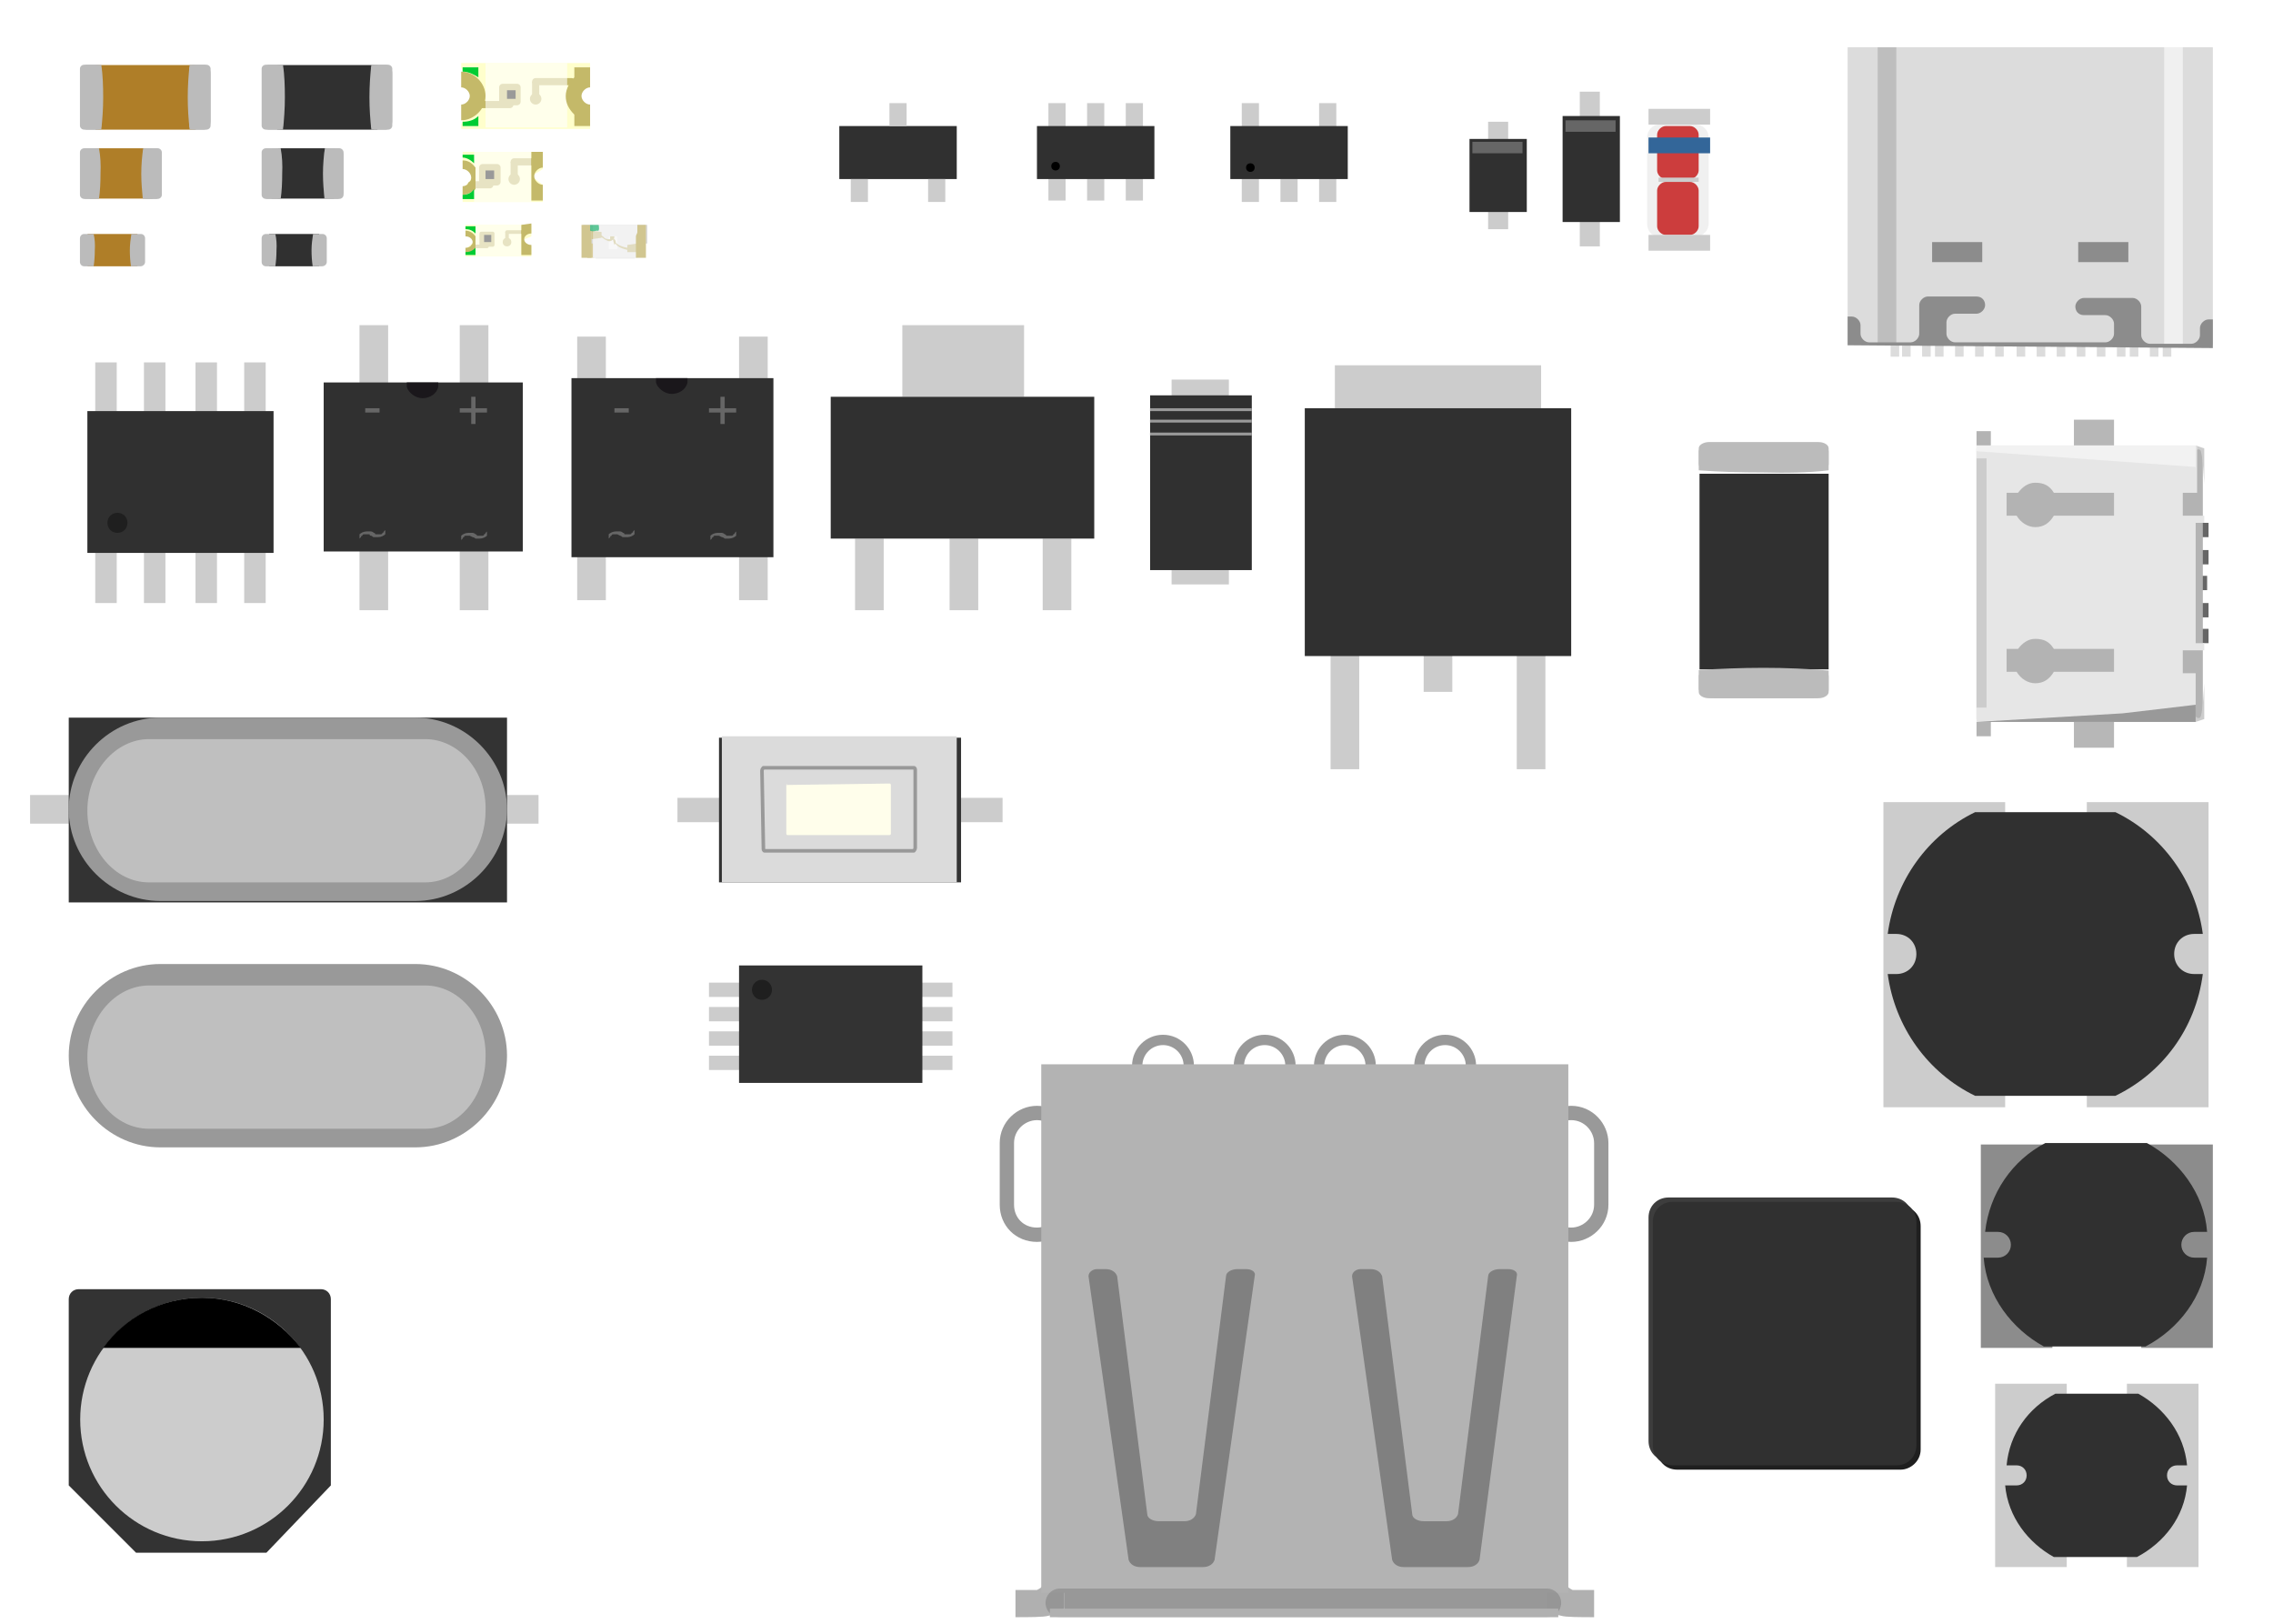 <?xml version="1.0" encoding="utf-8"?>
<!-- Generator: Adobe Illustrator 24.1.2, SVG Export Plug-In . SVG Version: 6.00 Build 0)  -->
<svg version="1.1" id="Layer_1" xmlns:svg="http://www.w3.org/2000/svg"
	 xmlns="http://www.w3.org/2000/svg" xmlns:xlink="http://www.w3.org/1999/xlink" x="0px" y="0px" width="158.7px" height="113.4px"
	 viewBox="0 0 158.7 113.4" enable-background="new 0 0 158.7 113.4" xml:space="preserve">
<g id="DO-214">
	<line fill="none" stroke="#CCCCCC" stroke-width="4" stroke-miterlimit="10" x1="83.8" y1="26.5" x2="83.8" y2="40.8"/>
	<rect x="80.3" y="27.6" fill="#303030" width="7.1" height="12.2"/>
	
		<line id="_x34_" fill="none" stroke="#999999" stroke-width="0.2" stroke-miterlimit="10" x1="80.3" y1="30.3" x2="87.4" y2="30.3"/>
	
		<line id="_x33_" fill="none" stroke="#999999" stroke-width="0.2" stroke-miterlimit="10" x1="80.3" y1="29.4" x2="87.4" y2="29.4"/>
	
		<line id="_x32_" fill="none" stroke="#999999" stroke-width="0.2" stroke-miterlimit="10" x1="80.3" y1="28.6" x2="87.4" y2="28.6"/>
</g>
<g id="SOT-23-3">
	<rect x="58.6" y="8.8" fill="#303030" width="8.2" height="3.7"/>
	<line fill="none" stroke="#CCCCCC" stroke-width="1.2" stroke-miterlimit="10" x1="60" y1="12.5" x2="60" y2="14.1"/>
	<line fill="none" stroke="#CCCCCC" stroke-width="1.2" stroke-miterlimit="10" x1="65.4" y1="12.5" x2="65.4" y2="14.1"/>
	<line fill="none" stroke="#CCCCCC" stroke-width="1.2" stroke-miterlimit="10" x1="62.7" y1="7.2" x2="62.7" y2="8.8"/>
</g>
<g id="SOT-23-6">
	<line fill="none" stroke="#CCCCCC" stroke-width="1.2" stroke-miterlimit="10" x1="73.8" y1="7.2" x2="73.8" y2="14"/>
	<line fill="none" stroke="#CCCCCC" stroke-width="1.2" stroke-miterlimit="10" x1="76.5" y1="7.2" x2="76.5" y2="14"/>
	<line fill="none" stroke="#CCCCCC" stroke-width="1.2" stroke-miterlimit="10" x1="79.2" y1="7.2" x2="79.2" y2="14"/>
	<rect x="72.4" y="8.8" fill="#303030" width="8.2" height="3.7"/>
	<circle cx="73.7" cy="11.6" r="0.3"/>
</g>
<g id="SOT-23-5">
	<line fill="none" stroke="#CCCCCC" stroke-width="1.2" stroke-miterlimit="10" x1="90" y1="12.5" x2="90" y2="14.1"/>
	<line fill="none" stroke="#CCCCCC" stroke-width="1.2" stroke-miterlimit="10" x1="92.7" y1="7.2" x2="92.7" y2="14.1"/>
	<line fill="none" stroke="#CCCCCC" stroke-width="1.2" stroke-miterlimit="10" x1="87.3" y1="7.2" x2="87.3" y2="14.1"/>
	<rect x="85.9" y="8.8" fill="#303030" width="8.2" height="3.7"/>
	<circle cx="87.3" cy="11.7" r="0.3"/>
</g>
<g id="SOT-223">
	<rect x="59.7" y="37.6" fill="#CCCCCC" width="2" height="5"/>
	<rect x="66.3" y="37.6" fill="#CCCCCC" width="2" height="5"/>
	<rect x="72.8" y="37.6" fill="#CCCCCC" width="2" height="5"/>
	<rect x="63" y="22.7" fill="#CCCCCC" width="8.5" height="5"/>
	<rect x="58" y="27.7" fill="#303030" width="18.4" height="9.9"/>
</g>
<g id="LED_0603_1_">
	<path fill="#D8CC9A" d="M41,18h0.5c0,0,0-0.3,0-0.4v-1.5h-0.6L41,18L41,18"/>
	
		<line fill="none" stroke="#E6E6E6" stroke-width="0.1" stroke-linecap="round" stroke-miterlimit="10" x1="44.3" y1="18" x2="41.6" y2="18"/>
	<rect x="40.7" y="15.7" fill="#DCDCDC" width="4.5" height="1.3"/>
	<rect x="41.4" y="15.7" fill="#F2F2F2" width="3.1" height="2.3"/>
	<rect x="42.5" y="16.5" fill="#FFFFFF" width="0.6" height="0.9"/>
	<polygon fill="#D1C690" points="42,16.2 41.3,16.1 41.3,16.7 42,16.6 	"/>
	<path fill="#D1C690" d="M41.8,16.4L41.8,16.4c0.2,0,0.3,0.1,0.4,0.2c0.1,0.1,0.3,0.1,0.4,0.1h0.1v0.1c-0.2,0.1-0.3,0-0.5-0.1
		C42.1,16.6,42,16.6,41.8,16.4C41.8,16.5,41.8,16.5,41.8,16.4L41.8,16.4z"/>
	<polygon fill="#D1C690" points="43.8,17.6 44.5,17.6 44.5,17 43.8,17.1 	"/>
	<path fill="#D1C690" d="M42.9,16.8C43,16.8,43,16.8,42.9,16.8c0.1,0.3,0.7,0.5,1,0.5c0,0,0.1,0,0.1,0.1c0,0,0,0.1-0.1,0.1l0,0
		C43.9,17.4,43,17.4,42.9,16.8L42.9,16.8L42.9,16.8z"/>
	<path fill="#D1C690" d="M42.6,16.8c0,0,0.3,0,0.3-0.3c-0.1,0-0.3,0-0.3,0V16.8z"/>
	<path fill="#D1C690" d="M42.9,17.1c0,0-0.1-0.3-0.1-0.4c0.1,0,0.1-0.1,0.1,0C43.1,16.9,42.9,17.1,42.9,17.1z"/>
	<path opacity="0.5" fill="#F2F2F2" enable-background="new    " d="M44.5,18v-2.3h-3.1V18H44.5z"/>
	<path fill="#D1C690" d="M45.1,15.7h-0.6v0.5c0,0.1-0.1,0.2-0.1,0.3V18h0.7L45.1,15.7L45.1,15.7"/>
	<path fill="#D1C690" d="M40.6,15.7L40.6,15.7V18h0.7v-1.9c-0.1-0.1-0.1-0.1-0.1-0.3v-0.1H40.6"/>
	<rect x="40.7" y="17.9" display="none" opacity="0.5" fill="#FFFFFF" enable-background="new    " width="0.7" height="0.1"/>
	<path fill="#22B573" fill-opacity="0.7" d="M41.8,15.7c0,0,0.1,0.5-0.1,0.4c-0.1,0-0.3,0.1-0.5,0v-0.4L41.8,15.7L41.8,15.7z"/>
</g>
<g id="LED_0603">
	<polygon fill="#FFFFCC" points="37.1,17.9 32.5,17.9 32.5,17.4 33.2,16.8 32.5,16.3 32.5,15.7 32.5,15.7 32.5,15.7 37.1,15.7 
		37.1,15.7 37.1,15.7 37.1,16.5 36.4,16.8 37.1,17.2 	"/>
	<circle fill="#C4B969" cx="35.4" cy="16.9" r="0.3"/>
	
		<polyline fill="none" stroke="#C4B969" stroke-width="0.25" stroke-linecap="round" stroke-linejoin="round" stroke-miterlimit="10" points="
		34,16.7 34,17.2 33,17.2 	"/>
	
		<line fill="none" stroke="#C4B969" stroke-width="0.25" stroke-linejoin="round" stroke-miterlimit="10" x1="35.4" y1="16.9" x2="35.4" y2="16.2"/>
	
		<line fill="none" stroke="#C4B969" stroke-width="0.25" stroke-linecap="round" stroke-linejoin="round" stroke-miterlimit="10" x1="35.4" y1="16.2" x2="36.5" y2="16.2"/>
	
		<rect x="33.6" y="16.3" fill="#C4B969" stroke="#C4B969" stroke-width="0.25" stroke-linecap="round" stroke-linejoin="round" stroke-miterlimit="10" width="0.8" height="0.8"/>
	<rect x="33.8" y="16.4" width="0.5" height="0.5"/>
	<rect x="33.2" y="15.7" opacity="0.6" fill="#FFFFFF" enable-background="new    " width="3.2" height="2.2"/>
	<path fill="#C4B969" d="M36.4,15.7v2.1h0.7v-0.7c-0.3,0-0.5-0.2-0.5-0.4c0-0.2,0.2-0.4,0.5-0.4v-0.7L36.4,15.7L36.4,15.7z"/>
	<path fill="#C4B969" d="M32.5,16.1v0.4c0.3,0,0.5,0.2,0.5,0.4c0,0.2-0.2,0.4-0.5,0.4v0.4c0.3,0,0.5-0.1,0.7-0.3v-0.9
		C33,16.2,32.7,16.1,32.5,16.1z"/>
	<path fill="#00CC33" d="M32.5,17.8h0.7v-0.5c-0.2,0.2-0.4,0.3-0.7,0.3V17.8z"/>
	<path fill="#00CC33" d="M33.2,15.8h-0.7V16c0.3,0,0.5,0.1,0.7,0.3V15.8L33.2,15.8z"/>
</g>
<g id="LED_0805">
	<polygon fill="#FFFFCC" points="37.9,14.1 32.3,14.1 32.3,13.2 33.1,12.3 32.3,11.5 32.3,10.6 32.3,10.6 32.3,10.6 37.9,10.6 
		37.9,10.6 37.9,10.6 37.9,11.8 37.1,12.3 37.9,12.9 	"/>
	<circle fill="#C4B969" cx="35.9" cy="12.5" r="0.4"/>
	
		<polyline fill="none" stroke="#C4B969" stroke-width="0.5" stroke-linecap="round" stroke-linejoin="round" stroke-miterlimit="10" points="
		34.2,12.2 34.2,12.9 32.9,12.9 	"/>
	
		<line fill="none" stroke="#C4B969" stroke-width="0.5" stroke-linejoin="round" stroke-miterlimit="10" x1="35.9" y1="12.5" x2="35.9" y2="11.3"/>
	
		<line fill="none" stroke="#C4B969" stroke-width="0.5" stroke-linecap="round" stroke-linejoin="round" stroke-miterlimit="10" x1="35.9" y1="11.3" x2="37.2" y2="11.3"/>
	
		<rect x="33.7" y="11.7" fill="#C4B969" stroke="#C4B969" stroke-width="0.5" stroke-linecap="round" stroke-linejoin="round" stroke-miterlimit="10" width="1" height="1"/>
	<rect x="33.9" y="11.9" width="0.6" height="0.6"/>
	<rect x="33.1" y="10.6" opacity="0.6" fill="#FFFFFF" enable-background="new    " width="4" height="3.5"/>
	<path fill="#C4B969" d="M37.1,10.6V14h0.8v-1.1c-0.3,0-0.6-0.3-0.6-0.6s0.3-0.6,0.6-0.6v-1.1C37.9,10.6,37.1,10.6,37.1,10.6z"/>
	<path fill="#C4B969" d="M32.3,11.2v0.6c0.3,0,0.6,0.3,0.6,0.6S32.6,13,32.3,13v0.6c0.3,0,0.7-0.2,0.9-0.4v-1.5
		C32.9,11.3,32.6,11.2,32.3,11.2z"/>
	<path fill="#00CC33" d="M32.3,13.9h0.8v-0.7c-0.2,0.3-0.5,0.4-0.8,0.4V13.9z"/>
	<path fill="#00CC33" d="M33.1,10.8h-0.8V11c0.3,0,0.6,0.2,0.8,0.4V10.8L33.1,10.8z"/>
</g>
<g id="LED_1206">
	<polygon fill="#FFFFCC" points="41.2,9 32.2,9 32.2,8.7 33,6.7 32.2,4.7 32.2,4.5 32.2,4.5 32.2,4.4 41.2,4.4 41.2,4.4 41.2,4.4 
		41.2,4.7 40.4,6.7 41.2,8.7 	"/>
	<circle fill="#C4B969" cx="37.4" cy="6.9" r="0.4"/>
	<polyline fill="none" stroke="#C4B969" stroke-width="0.5" stroke-linejoin="round" stroke-miterlimit="10" points="35.6,6.6 
		35.6,7.3 33.5,7.3 	"/>
	
		<line fill="none" stroke="#C4B969" stroke-width="0.5" stroke-linejoin="round" stroke-miterlimit="10" x1="37.4" y1="6.9" x2="37.4" y2="5.7"/>
	
		<line fill="none" stroke="#C4B969" stroke-width="0.5" stroke-linecap="round" stroke-linejoin="round" stroke-miterlimit="10" x1="37.4" y1="5.7" x2="39.9" y2="5.7"/>
	
		<rect x="35.1" y="6.1" fill="#C4B969" stroke="#C4B969" stroke-width="0.5" stroke-linecap="round" stroke-linejoin="round" stroke-miterlimit="10" width="1" height="1"/>
	<rect x="35.4" y="6.3" width="0.6" height="0.6"/>
	<rect x="33.9" y="4.4" opacity="0.6" fill="#FFFFFF" enable-background="new    " width="5.7" height="4.5"/>
	<path fill="#C4B969" d="M32.2,5v1.1c0.3,0,0.6,0.3,0.6,0.6c0,0.3-0.3,0.6-0.6,0.6v1.1c0.9,0,1.7-0.8,1.7-1.7S33.1,5,32.2,5z"/>
	<path fill="#C4B969" d="M40.1,4.7v0.7c-0.3,0.3-0.6,0.8-0.6,1.3s0.2,0.9,0.6,1.3v0.8h1.1V8.4V7.3c-0.3,0-0.6-0.3-0.6-0.6
		c0-0.3,0.3-0.6,0.6-0.6V5V4.7H40.1z"/>
	<path fill="#00CC33" d="M32.3,8.8h1.1V8.1c-0.3,0.3-0.7,0.4-1.1,0.4V8.8z"/>
	<path fill="#00CC33" d="M33.4,4.7h-1.1V5c0.4,0,0.8,0.2,1.1,0.4V4.7L33.4,4.7z"/>
</g>
<g id="Crystal">
	<line fill="none" stroke="#CCCCCC" stroke-width="2" stroke-miterlimit="10" x1="2.1" y1="56.5" x2="37.6" y2="56.5"/>
	<rect x="4.8" y="50.1" fill="#333333" width="30.6" height="12.9"/>
	<path fill="#999999" d="M11.2,62.9c-3.5,0-6.4-2.9-6.4-6.4l0,0c0-3.5,2.9-6.4,6.4-6.4H29c3.5,0,6.4,2.9,6.4,6.4l0,0
		c0,3.5-2.9,6.4-6.4,6.4H11.2z"/>
	<path id="path31" fill="#BFBFBF" d="M29.7,51.6H10.4c-2.3,0-4.3,2.2-4.3,5c0,2.7,1.9,5,4.3,5h19.3c2.3,0,4.2-2.2,4.2-5
		C34,53.8,32,51.6,29.7,51.6L29.7,51.6z"/>
</g>
<g id="Crystal_tht">
	<path fill="#999999" d="M11.2,80.1c-3.5,0-6.4-2.9-6.4-6.4l0,0c0-3.5,2.9-6.4,6.4-6.4H29c3.5,0,6.4,2.9,6.4,6.4l0,0
		c0,3.5-2.9,6.4-6.4,6.4H11.2z"/>
	<path id="path31_1_" fill="#BFBFBF" d="M29.7,68.8H10.4c-2.3,0-4.3,2.2-4.3,5c0,2.7,1.9,5,4.3,5h19.3c2.3,0,4.2-2.2,4.2-5
		C34,71,32,68.8,29.7,68.8L29.7,68.8z"/>
</g>
<g id="L_CD42_CD43">
	<rect x="148.5" y="96.6" fill="#CCCCCC" width="5" height="12.8"/>
	<rect x="139.3" y="96.6" fill="#CCCCCC" width="5" height="12.8"/>
	<path fill="#303030" d="M152.7,103.7H152c-0.4,0-0.7-0.3-0.7-0.7c0-0.4,0.3-0.7,0.7-0.7h0.7c-0.2-2.2-1.6-4-3.4-5h-5.8
		c-1.9,1-3.2,2.8-3.4,5h0.7c0.4,0,0.7,0.3,0.7,0.7c0,0.4-0.3,0.7-0.7,0.7H140c0.2,2.2,1.6,4,3.4,5h5.8
		C151.1,107.7,152.5,105.9,152.7,103.7z"/>
</g>
<g id="L_CD5_CD5">
	<rect x="149.5" y="79.9" fill="#8C8C8C" width="5" height="14.2"/>
	<rect x="138.3" y="79.9" fill="#8C8C8C" width="5" height="14.2"/>
	<path fill="#303030" d="M154.1,87.8h-0.9c-0.5,0-0.9-0.4-0.9-0.9s0.4-0.9,0.9-0.9h0.9c-0.2-2.7-2-5-4.2-6.2h-7.1
		c-2.3,1.2-3.9,3.5-4.2,6.2h0.9c0.5,0,0.9,0.4,0.9,0.9s-0.4,0.9-0.9,0.9h-1c0.2,2.7,2,5,4.2,6.2h7.1
		C152.1,92.8,153.9,90.5,154.1,87.8z"/>
</g>
<g id="L_CD73_CD75">
	<rect x="131.5" y="56" fill="#CCCCCC" width="8.5" height="21.3"/>
	<rect x="145.7" y="56" fill="#CCCCCC" width="8.5" height="21.3"/>
	<path fill="#303030" d="M153.8,68h-0.6c-0.8,0-1.4-0.6-1.4-1.4s0.6-1.4,1.4-1.4h0.6c-0.5-3.7-2.8-6.9-6.1-8.5h-9.8
		c-3.3,1.6-5.6,4.8-6.1,8.5h0.6c0.8,0,1.4,0.6,1.4,1.4s-0.6,1.4-1.4,1.4h-0.6c0.5,3.7,2.8,6.9,6.1,8.5h9.8
		C151,74.9,153.3,71.8,153.8,68z"/>
</g>
<g id="L_sqr">
	<path fill="#3D3D3D" d="M132.1,102h-15.6c-0.8,0-1.4-0.6-1.4-1.4V85c0-0.8,0.6-1.4,1.4-1.4h15.6c0.8,0,1.4,0.6,1.4,1.4v15.6
		C133.5,101.4,132.9,102,132.1,102z"/>
	<path fill="#1F1F1F" d="M132.7,102.6h-15.6c-0.8,0-1.4-0.6-1.4-1.4V85.6c0-0.8,0.6-1.4,1.4-1.4h15.6c0.8,0,1.4,0.6,1.4,1.4v15.6
		C134.1,102,133.4,102.6,132.7,102.6z"/>
	<path fill="#303030" d="M132.4,102.3h-15.6c-0.8,0-1.4-0.6-1.4-1.4V85.3c0-0.8,0.6-1.4,1.4-1.4h15.6c0.8,0,1.4,0.6,1.4,1.4v15.6
		C133.8,101.7,133.2,102.3,132.4,102.3z"/>
</g>
<g id="cap_elect_au">
	<path fill="#333333" d="M18.6,108.4H9.5l-4.7-4.7v-13c0-0.4,0.3-0.7,0.7-0.7h16.9c0.4,0,0.7,0.3,0.7,0.7v13L18.6,108.4z"/>
	<circle fill="#CCCCCC" cx="14.1" cy="99.1" r="8.5"/>
	<path d="M7.2,94.1c1.5-2.1,4-3.5,6.9-3.5c2.8,0,5.3,1.4,6.9,3.5H7.2z"/>
</g>
<g id="MBF">
	<line fill="none" stroke="#CCCCCC" stroke-width="2" stroke-miterlimit="10" x1="26.1" y1="22.7" x2="26.1" y2="42.6"/>
	<line fill="none" stroke="#CCCCCC" stroke-width="2" stroke-miterlimit="10" x1="33.1" y1="22.7" x2="33.1" y2="42.6"/>
	<path id="path47" fill="#303030" d="M22.6,26.7v3.2v5.4v3.2h13.9V26.7H22.6z"/>
	<path fill="#1A171B" d="M30.6,26.7c0,0.1,0,0.2,0,0.3c-0.1,0.5-0.6,0.8-1.1,0.8s-1-0.4-1.1-0.8c0-0.1,0-0.2,0-0.3H30.6L30.6,26.7z"
		/>
	<g>
		<g>
			<g>
				<g>
					<path fill="#666666" d="M25.5,28.8v-0.3h1v0.3H25.5z"/>
				</g>
			</g>
			<g>
				<g>
					<path fill="#666666" d="M32.9,28.8h-0.8v-0.3h0.8v-0.8h0.3v0.8H34v0.3h-0.8v0.8h-0.3V28.8z"/>
				</g>
			</g>
			<g>
				<g>
					<path fill="#666666" d="M25.9,37.4c0,0-0.1,0-0.1-0.1h-0.1h-0.1h-0.1h-0.1c0,0-0.1,0-0.1,0.1c0,0-0.1,0-0.1,0.1l-0.1,0.1v-0.3
						c0.1-0.1,0.3-0.2,0.5-0.2h0.1h0.1h0.1c0,0,0.1,0,0.2,0.1c0,0,0.1,0,0.1,0.1h0.1h0.1h0.1h0.1c0,0,0.1,0,0.1-0.1
						c0,0,0.1,0,0.1-0.1l0.1-0.1v0.3c-0.1,0.1-0.3,0.2-0.5,0.2h-0.1h-0.1h-0.1C26,37.5,26,37.4,25.9,37.4z"/>
				</g>
			</g>
			<g>
				<g>
					<path fill="#666666" d="M33,37.5C33,37.5,32.9,37.5,33,37.5l-0.2-0.1h-0.1h-0.1h-0.1c0,0-0.1,0-0.1,0.1c0,0-0.1,0-0.1,0.1
						l-0.1,0.1v-0.3c0.1-0.1,0.3-0.2,0.5-0.2h0.1h0.1H33c0,0,0.1,0,0.2,0.1c0,0,0.1,0,0.1,0.1h0.1h0.1h0.1h0.1c0,0,0.1,0,0.1-0.1
						c0,0,0.1,0,0.1-0.1l0.1-0.1v0.3c-0.1,0.1-0.3,0.2-0.5,0.2h-0.1h-0.1h-0.1C33.1,37.5,33,37.5,33,37.5z"/>
				</g>
			</g>
		</g>
	</g>
</g>
<g id="ABS">
	<line fill="none" stroke="#CCCCCC" stroke-width="2" stroke-miterlimit="10" x1="41.3" y1="23.5" x2="41.3" y2="41.9"/>
	<line fill="none" stroke="#CCCCCC" stroke-width="2" stroke-miterlimit="10" x1="52.6" y1="23.5" x2="52.6" y2="41.9"/>
	<path id="path47_3_" fill="#303030" d="M39.9,26.4v3.4v5.7v3.4H54V26.4H39.9z"/>
	<path fill="#1A171B" d="M48,26.4c0,0.1,0,0.2,0,0.3c-0.1,0.5-0.6,0.8-1.1,0.8s-1-0.4-1.1-0.8c0-0.1,0-0.2,0-0.3H48L48,26.4z"/>
	<g>
		<g>
			<g>
				<g>
					<path fill="#666666" d="M42.9,28.8v-0.3h1v0.3H42.9z"/>
				</g>
			</g>
			<g>
				<g>
					<path fill="#666666" d="M50.3,28.8h-0.8v-0.3h0.8v-0.8h0.3v0.8h0.8v0.3h-0.8v0.8h-0.3V28.8z"/>
				</g>
			</g>
			<g>
				<g>
					<path fill="#666666" d="M43.3,37.4C43.3,37.4,43.2,37.4,43.3,37.4l-0.2-0.1H43h-0.1h-0.1c0,0-0.1,0-0.1,0.1c0,0-0.1,0-0.1,0.1
						l-0.1,0.1v-0.3c0.1-0.1,0.3-0.2,0.5-0.2h0.1h0.1h0.1c0,0,0.1,0,0.2,0.1c0,0,0.1,0,0.1,0.1h0.1h0.1h0.1H44c0,0,0.1,0,0.1-0.1
						c0,0,0.1,0,0.1-0.1l0.1-0.1v0.3c-0.1,0.1-0.3,0.2-0.5,0.2h-0.1h-0.1h-0.1C43.4,37.5,43.4,37.4,43.3,37.4z"/>
				</g>
			</g>
			<g>
				<g>
					<path fill="#666666" d="M50.4,37.5C50.4,37.5,50.3,37.5,50.4,37.5l-0.2-0.1h-0.1H50h-0.1c0,0-0.1,0-0.1,0.1c0,0-0.1,0-0.1,0.1
						l-0.1,0.1v-0.3c0.1-0.1,0.3-0.2,0.5-0.2h0.1h0.1h0.1c0,0,0.1,0,0.2,0.1c0,0,0.1,0,0.1,0.1h0.1h0.1H51h0.1c0,0,0.1,0,0.1-0.1
						c0,0,0.1,0,0.1-0.1l0.1-0.1v0.3c-0.1,0.1-0.3,0.2-0.5,0.2h-0.1h-0.1h-0.1C50.5,37.5,50.4,37.5,50.4,37.5z"/>
				</g>
			</g>
		</g>
	</g>
</g>
<g id="DPAK">
	<rect x="93.2" y="25.5" fill="#CCCCCC" width="14.4" height="3.1"/>
	<rect x="99.4" y="45.5" fill="#CCCCCC" width="2" height="2.8"/>
	<rect x="92.9" y="45.5" fill="#CCCCCC" width="2" height="8.2"/>
	<rect x="105.9" y="45.5" fill="#CCCCCC" width="2" height="8.2"/>
	<rect x="91.1" y="28.5" fill="#303030" width="18.6" height="17.3"/>
</g>
<g id="sop-8">
	<line fill="none" stroke="#CCCCCC" stroke-width="1.5" stroke-miterlimit="268.841" x1="7.4" y1="42.1" x2="7.4" y2="25.3"/>
	<line fill="none" stroke="#CCCCCC" stroke-width="1.5" stroke-miterlimit="268.841" x1="10.8" y1="42.1" x2="10.8" y2="25.3"/>
	<line fill="none" stroke="#CCCCCC" stroke-width="1.5" stroke-miterlimit="268.841" x1="14.4" y1="42.1" x2="14.4" y2="25.3"/>
	<line fill="none" stroke="#CCCCCC" stroke-width="1.5" stroke-miterlimit="268.841" x1="17.8" y1="42.1" x2="17.8" y2="25.3"/>
	<rect x="6.1" y="28.7" fill="#303030" width="13" height="9.9"/>
	<path fill="#1F1F1F" d="M8.2,35.8c0.4,0,0.7,0.3,0.7,0.7s-0.3,0.7-0.7,0.7c-0.4,0-0.7-0.3-0.7-0.7S7.8,35.8,8.2,35.8z"/>
</g>
<g id="Switch_1">
	<rect x="47.3" y="55.7" fill="#CCCCCC" width="22.7" height="1.7"/>
	<rect x="50.2" y="51.5" fill="#333333" width="16.9" height="10.1"/>
	<rect x="50.4" y="51.4" fill="#DBDBDB" width="16.4" height="10.2"/>
	
		<path fill="#DBDBDB" stroke="#999999" stroke-width="0.25" stroke-linecap="round" stroke-linejoin="round" stroke-miterlimit="10" d="
		M53.2,53.8c0-0.1,0.1-0.2,0.1-0.2h10.5c0.1,0,0.1,0.1,0.1,0.2v5.4c0,0.1-0.1,0.2-0.1,0.2H53.4c-0.1,0-0.1-0.1-0.1-0.2L53.2,53.8
		L53.2,53.8z"/>
	<path fill="#FFFEEB" d="M54.9,54.8C54.9,54.7,55,54.7,54.9,54.8l7.2-0.1c0.1,0,0.1,0.1,0.1,0.1v3.4c0,0.1-0.1,0.1-0.1,0.1H55
		c-0.1,0-0.1-0.1-0.1-0.1V54.8z"/>
</g>
<g id="micro_usb">
	<rect x="153.5" y="36.5" fill="#666666" width="0.7" height="1"/>
	<rect x="153.5" y="38.4" fill="#666666" width="0.7" height="1"/>
	<rect x="153.5" y="40.2" fill="#666666" width="0.6" height="1"/>
	<rect x="153.5" y="42.1" fill="#666666" width="0.7" height="1"/>
	<rect x="153.5" y="43.9" fill="#666666" width="0.7" height="1"/>
	<polygon fill="#B3B3B3" points="138,50.2 138,31.3 153.8,31.3 153.8,50.2 	"/>
	<rect x="144.8" y="50.4" fill="#B7B7B7" width="2.8" height="1.8"/>
	<rect x="144.8" y="29.3" fill="#B7B7B7" width="2.8" height="1.8"/>
	<rect x="138" y="30.1" fill="#B3B3B3" width="1" height="1"/>
	<rect x="138" y="50.4" fill="#B3B3B3" width="1" height="1"/>
	<path fill="#CCCCCC" d="M153.3,31.1l0.6,0.2v2.5c0,0-0.1-2.3-0.3-2.4s-0.3,0.1-0.3,0.1V31.1L153.3,31.1z"/>
	<path fill="#CCCCCC" d="M153.3,50.4l0.6-0.2v-2.5c0,0-0.1,2.3-0.3,2.4c-0.2,0.1-0.3-0.1-0.3-0.1V50.4L153.3,50.4z"/>
	<path fill="#E6E6E6" d="M153.3,47h-0.9v-1.6h1.5v-0.5h-0.6v-8.4h0.6V36h-1.5v-1.6h1v-3.3H138v19.3h15.3V47L153.3,47z M140.8,36
		h-0.7v-1.6h0.8c0.3-0.4,0.7-0.7,1.2-0.7c0.6,0,1,0.2,1.3,0.7l0,0h4.2V36h-4.2c-0.3,0.5-0.7,0.8-1.3,0.8
		C141.6,36.8,141.1,36.5,140.8,36z M140.8,46.9h-0.7v-1.6h0.8c0.3-0.4,0.7-0.7,1.2-0.7c0.6,0,1,0.2,1.3,0.7l0,0h4.2v1.6h-4.2
		c-0.3,0.5-0.7,0.8-1.3,0.8C141.6,47.7,141.1,47.4,140.8,46.9z"/>
	<polygon fill="#F2F2F2" points="138,31.5 138,31.1 153.3,31.1 153.3,32.6 	"/>
	<polygon fill="#999999" points="138,50.4 148.2,49.8 153.3,49.2 153.3,50.4 	"/>
	<rect x="138" y="32" fill="#CCCCCC" width="0.7" height="17.4"/>
</g>
<g id="SOD-323">
	<rect x="103.9" y="8.5" fill="#CCCCCC" width="1.4" height="7.5"/>
	<rect x="102.6" y="9.7" fill="#303030" width="4" height="5.1"/>
	<rect x="102.8" y="9.9" fill="#666666" width="3.5" height="0.8"/>
</g>
<g id="SOD-123">
	<rect x="110.3" y="6.4" fill="#CCCCCC" width="1.4" height="10.8"/>
	<rect x="109.1" y="8.1" fill="#303030" width="4" height="7.4"/>
	<rect x="109.3" y="8.4" fill="#666666" width="3.5" height="0.8"/>
</g>
<g id="LL-34">
	<path fill="#CC0000" d="M118.6,11.9c0,0.3-0.3,0.6-0.6,0.6h-1.7c-0.3,0-0.6-0.3-0.6-0.6V9.4c0-0.3,0.3-0.6,0.6-0.6h1.7
		c0.3,0,0.6,0.3,0.6,0.6V11.9z"/>
	<rect x="115.8" y="12.4" fill="#CCCCCC" width="2.8" height="0.3"/>
	<path fill="#CC0000" d="M118.6,15.8c0,0.3-0.3,0.6-0.6,0.6h-1.7c-0.3,0-0.6-0.3-0.6-0.6v-2.5c0-0.3,0.3-0.6,0.6-0.6h1.7
		c0.3,0,0.6,0.3,0.6,0.6V15.8z"/>
	<path fill="#CCCCCC" fill-opacity="0.3" d="M119.3,15.6c0,0.5-0.4,0.9-0.9,0.9h-2.6c-0.5,0-0.8-0.4-0.8-0.9v-6
		c0-0.5,0.4-0.9,0.8-0.9h2.6c0.5,0,0.9,0.4,0.9,0.9V15.6z"/>
	<rect x="115.1" y="7.6" fill="#CCCCCC" width="4.3" height="1.1"/>
	<rect x="115.1" y="16.4" fill="#CCCCCC" width="4.3" height="1.1"/>
	<rect x="115.1" y="9.6" fill="#336699" width="4.3" height="1.1"/>
</g>
<g id="socket_type_c">
	<rect x="129" y="3.3" fill="#DCDCDC" width="25.5" height="20.8"/>
	<path fill="#DCDCDC" d="M151,23.6h0.6v1.3H151V23.6z M150.1,24.9h0.6v-1.3h-0.6V24.9z M148.7,24.9h0.6v-1.3h-0.6V24.9z M147.8,24.9
		h0.6v-1.3h-0.6V24.9z M146.4,24.9h0.6v-1.3h-0.6V24.9z M145,24.9h0.6v-1.3H145V24.9z M143.6,24.9h0.6v-1.3h-0.6V24.9z M142.2,24.9
		h0.6v-1.3h-0.6V24.9z M140.8,24.9h0.6v-1.3h-0.6V24.9z M139.3,24.9h0.6v-1.3h-0.6V24.9z M137.9,24.9h0.6v-1.3h-0.6V24.9z
		 M136.5,24.9h0.6v-1.3h-0.6V24.9L136.5,24.9z M135.1,24.9h0.6v-1.3h-0.6V24.9z M134.2,24.9h0.6v-1.3h-0.6V24.9z M132.8,24.9h0.6
		v-1.3h-0.6V24.9z M132,24.9h0.6v-1.3H132V24.9z"/>
	<rect x="151.1" y="3.3" fill="#F0F0F0" width="1.3" height="20.8"/>
	<rect x="131.1" y="3.3" fill="#BEBEBE" width="1.3" height="20.8"/>
	<path fill="#8C8C8C" d="M129,24.1v-2h0.3c0.3,0,0.6,0.3,0.6,0.6v0.6c0,0.3,0.3,0.6,0.6,0.6h2.9c0.3,0,0.6-0.3,0.6-0.6v-2
		c0-0.3,0.3-0.6,0.6-0.6h3.4c0.4,0,0.6,0.3,0.6,0.6l0,0c0,0.3-0.3,0.6-0.6,0.6h-1.5c-0.3,0-0.6,0.3-0.6,0.6v0.8
		c0,0.3,0.3,0.6,0.6,0.6H147c0.3,0,0.6-0.3,0.6-0.6v-0.7c0-0.3-0.3-0.6-0.6-0.6h-1.5c-0.4,0-0.6-0.3-0.6-0.6l0,0
		c0-0.3,0.3-0.6,0.6-0.6h3.4c0.3,0,0.6,0.3,0.6,0.6v2c0,0.3,0.3,0.6,0.6,0.6h2.9c0.3,0,0.6-0.3,0.6-0.6v-0.5c0-0.3,0.3-0.6,0.6-0.6
		h0.3v2L129,24.1L129,24.1z"/>
	<rect x="145.1" y="16.9" fill="#8C8C8C" width="3.5" height="1.4"/>
	<rect x="134.9" y="16.9" fill="#8C8C8C" width="3.5" height="1.4"/>
</g>
<g id="_x38_205_2">
	<g>
		<line fill="none" stroke="#CCCCCC" stroke-miterlimit="10" x1="66.5" y1="74.2" x2="49.5" y2="74.2"/>
		<line fill="none" stroke="#CCCCCC" stroke-miterlimit="10" x1="66.5" y1="72.5" x2="49.5" y2="72.5"/>
		<line fill="none" stroke="#CCCCCC" stroke-miterlimit="10" x1="66.5" y1="70.8" x2="49.5" y2="70.8"/>
		<line fill="none" stroke="#CCCCCC" stroke-miterlimit="10" x1="66.5" y1="69.1" x2="49.5" y2="69.1"/>
	</g>
	<rect x="51.6" y="67.4" fill="#333333" width="12.8" height="8.2"/>
	<circle fill="#1F1F1F" cx="53.2" cy="69.1" r="0.7"/>
</g>
<g id="usb_female">
	<circle id="connector2pin" fill="none" stroke="#999999" stroke-width="0.72" cx="81.2" cy="74.4" r="1.8"/>
	<circle fill="none" stroke="#999999" stroke-width="0.72" cx="88.3" cy="74.4" r="1.8"/>
	<circle fill="none" stroke="#999999" stroke-width="0.72" cx="93.9" cy="74.4" r="1.8"/>
	<circle id="connector3pin" fill="none" stroke="#999999" stroke-width="0.72" cx="100.9" cy="74.4" r="1.8"/>
	<g id="usb_f">
		<g>
			<path id="path49" fill="none" stroke="#999999" d="M74.5,84.1c0,1.2-1,2.1-2.1,2.1l0,0c-1.2,0-2.1-0.9-2.1-2.1v-4.3
				c0-1.2,1-2.1,2.1-2.1l0,0c1.2,0,2.1,1,2.1,2.1V84.1z"/>
			<path id="path61" fill="none" stroke="#999999" d="M111.8,84.1c0,1.2-1,2.1-2.1,2.1l0,0c-1.2,0-2.1-0.9-2.1-2.1v-4.3
				c0-1.2,1-2.1,2.1-2.1l0,0c1.2,0,2.1,1,2.1,2.1C111.8,79.9,111.8,84.1,111.8,84.1z"/>
		</g>
		<rect id="rect8" x="74.4" y="80.8" fill="#808080" width="33.3" height="32"/>
		<path id="path12" fill="#B0B0B0" d="M107.9,110.6h1.5c0,0.2,0.2,0.3,0.4,0.4c0.1,0,0.9,0,1.5,0v0.2v0.1v1.2v0.1v0.3
			c-0.9,0-2,0-2.3-0.1c-1-0.2-1.1-0.5-1.1-0.6l0,0V110.6L107.9,110.6L107.9,110.6z"/>
		<path id="path16" fill="#B0B0B0" d="M74.3,110.6h-1.5c0,0.2-0.2,0.3-0.4,0.4c-0.1,0-0.9,0-1.5,0v0.2v0.1v1.2v0.1v0.3
			c0.9,0,2,0,2.3-0.1c1-0.2,1.1-0.5,1.1-0.6l0,0V110.6L74.3,110.6L74.3,110.6z"/>
		<path id="path20" fill="#B3B3B3" d="M72.7,74.3v36.9h1.6v1.6H108v-1.6h1.5V74.3H72.7z M84.8,108.9c-0.1,0.3-0.4,0.5-0.8,0.5h-4.4
			c-0.4,0-0.7-0.2-0.8-0.5L76,89.1c0-0.3,0.3-0.5,0.6-0.5h0.6c0.4,0,0.7,0.2,0.8,0.5l2.1,16.6c0,0.3,0.4,0.5,0.8,0.5h1.8
			c0.4,0,0.7-0.2,0.8-0.5l2.1-16.6c0-0.3,0.4-0.5,0.8-0.5H87c0.4,0,0.7,0.2,0.6,0.5L84.8,108.9z M103.3,108.9
			c-0.1,0.3-0.4,0.5-0.8,0.5H98c-0.4,0-0.7-0.2-0.8-0.5l-2.8-19.8c0-0.3,0.3-0.5,0.6-0.5h0.7c0.4,0,0.7,0.2,0.8,0.5l2.1,16.6
			c0,0.3,0.4,0.5,0.8,0.5h1.6c0.4,0,0.7-0.2,0.8-0.5l2.1-16.6c0-0.3,0.4-0.5,0.8-0.5h0.6c0.4,0,0.7,0.2,0.6,0.5L103.3,108.9z"/>
		<g transform="matrix(13.91, 0, 0, 13.889, 100.149, 185.555)">
			<polygon id="polygon22" fill="none" points="-1.5,-5.7 -1.3,-5.7 -1.2,-5.8 -1.5,-5.8 			"/>
		</g>
		<g transform="matrix(13.91, 0, 0, 13.889, 100.149, 185.555)">
			<polygon id="polygon28" fill="none" points="-0.1,-5.7 0.1,-5.7 0.2,-5.8 -0.1,-5.8 			"/>
		</g>
		
			<line id="line34" fill="none" stroke="#000000" stroke-width="2" stroke-linecap="round" stroke-opacity="0.15" x1="108" y1="111.9" x2="74" y2="111.9"/>
		<rect id="rect36" x="73.3" y="112.3" fill="#B0B0B0" width="35.5" height="0.6"/>
	</g>
</g>
<g id="CAP_0603" transform="matrix(26.594, 0, 0, 21.68, 26.937, 78.08)">
	<rect id="rect13688_4_" x="-0.783" y="-2.848" fill="#AF7E28" width="0.131" height="0.104"/>
	<path id="path13690_4_" fill="#BBBBBB" d="M-0.767-2.848h-0.025c-0.006,0-0.011,0.006-0.011,0.014v0.076
		c0,0.008,0.005,0.014,0.011,0.014h0.025c0.002-0.017,0.003-0.034,0.003-0.052C-0.763-2.814-0.764-2.832-0.767-2.848z"/>
	<path id="path13692_4_" fill="#BBBBBB" d="M-0.632-2.758v-0.076c0-0.008-0.005-0.014-0.011-0.014h-0.025
		C-0.67-2.832-0.672-2.814-0.672-2.796c0,0.019,0.001,0.035,0.003,0.052h0.025C-0.638-2.744-0.632-2.75-0.632-2.758z"/>
</g>
<g id="CAP_0805_1_" transform="matrix(26.594, 0, 0, 21.68, 26.937, 78.08)">
	<rect id="rect13688_8_" x="-0.777" y="-3.124" fill="#AF7E28" width="0.164" height="0.162"/>
	<path id="path13690_8_" fill="#BBBBBB" d="M-0.753-3.124h-0.034c-0.008,0-0.015,0.01-0.015,0.022v0.119
		c0,0.012,0.007,0.022,0.015,0.022h0.034c0.003-0.026,0.004-0.053,0.004-0.081C-0.748-3.071-0.749-3.098-0.753-3.124z"/>
	<path id="path13692_8_" fill="#BBBBBB" d="M-0.588-2.983v-0.119c0-0.012-0.007-0.022-0.015-0.022h-0.034
		C-0.64-3.098-0.642-3.071-0.642-3.042s0.002,0.055,0.004,0.081h0.034C-0.596-2.962-0.588-2.971-0.588-2.983z"/>
	<path fill="#BBBBBB" d="M-0.753-2.974c0,0.007-0.005,0.013-0.011,0.013h-0.028c-0.006,0-0.011-0.006-0.011-0.013v-0.137
		c0-0.007,0.005-0.013,0.011-0.013h0.028c0.006,0,0.011,0.006,0.011,0.013V-2.974z"/>
	<path fill="#BBBBBB" d="M-0.588-2.974c0,0.007-0.005,0.013-0.011,0.013h-0.028c-0.006,0-0.011-0.006-0.011-0.013v-0.137
		c0-0.007,0.005-0.013,0.011-0.013h0.028c0.006,0,0.011,0.006,0.011,0.013V-2.974z"/>
</g>
<g id="CAP_1206_1_" transform="matrix(26.594, 0, 0, 21.68, 26.937, 78.08)">
	<rect id="rect13688_7_" x="-0.762" y="-3.392" fill="#AF7E28" width="0.263" height="0.208"/>
	<path id="path13690_7_" fill="#BBBBBB" d="M-0.747-3.393h-0.038c-0.009,0-0.017,0.013-0.017,0.028v0.153
		c0,0.015,0.008,0.028,0.017,0.028h0.038c0.003-0.033,0.005-0.068,0.005-0.104C-0.742-3.325-0.743-3.36-0.747-3.393z"/>
	<path id="path13692_7_" fill="#BBBBBB" d="M-0.46-3.212v-0.153c0-0.015-0.008-0.028-0.017-0.028h-0.038
		C-0.518-3.36-0.52-3.325-0.52-3.288s0.002,0.071,0.005,0.104h0.038C-0.468-3.185-0.46-3.196-0.46-3.212z"/>
	<path fill="#BBBBBB" d="M-0.747-3.197c0,0.007-0.005,0.013-0.011,0.013h-0.034c-0.006,0-0.011-0.006-0.011-0.013V-3.38
		c0-0.007,0.005-0.013,0.011-0.013h0.034c0.006,0,0.011,0.006,0.011,0.013V-3.197z"/>
	<path fill="#BBBBBB" d="M-0.46-3.197c0,0.007-0.005,0.013-0.011,0.013h-0.034c-0.006,0-0.011-0.006-0.011-0.013V-3.38
		c0-0.007,0.005-0.013,0.011-0.013h0.034c0.006,0,0.011,0.006,0.011,0.013L-0.46-3.197z"/>
</g>
<g id="CAP_0603_1_" transform="matrix(26.594, 0, 0, 21.68, 26.937, 78.08)">
	<rect id="rect13688_3_" x="-0.306" y="-2.848" fill="#303030" width="0.131" height="0.104"/>
	<path id="path13690_3_" fill="#BBBBBB" d="M-0.29-2.848h-0.025c-0.006,0-0.011,0.006-0.011,0.014v0.076
		c0,0.008,0.005,0.014,0.011,0.014h0.025c0.002-0.017,0.003-0.034,0.003-0.052C-0.286-2.814-0.287-2.832-0.29-2.848z"/>
	<path id="path13692_3_" fill="#BBBBBB" d="M-0.155-2.758v-0.076c0-0.008-0.005-0.014-0.011-0.014h-0.025
		c-0.002,0.016-0.004,0.034-0.004,0.052c0,0.019,0.001,0.035,0.003,0.052h0.025C-0.161-2.744-0.155-2.75-0.155-2.758z"/>
</g>
<g id="CAP_0805_2_" transform="matrix(26.594, 0, 0, 21.68, 26.937, 78.08)">
	<rect id="rect13688_2_" x="-0.3" y="-3.124" fill="#303030" width="0.164" height="0.162"/>
	<path id="path13690_2_" fill="#BBBBBB" d="M-0.276-3.124H-0.31c-0.008,0-0.015,0.01-0.015,0.022v0.119
		c0,0.012,0.007,0.022,0.015,0.022h0.034c0.003-0.026,0.004-0.053,0.004-0.081C-0.271-3.071-0.272-3.098-0.276-3.124z"/>
	<path id="path13692_2_" fill="#BBBBBB" d="M-0.111-2.983v-0.119c0-0.012-0.007-0.022-0.015-0.022H-0.16
		c-0.003,0.026-0.005,0.053-0.005,0.082s0.002,0.055,0.004,0.081h0.034C-0.119-2.962-0.111-2.971-0.111-2.983z"/>
	<path fill="#BBBBBB" d="M-0.276-2.974c0,0.007-0.005,0.013-0.011,0.013h-0.028c-0.006,0-0.011-0.006-0.011-0.013v-0.137
		c0-0.007,0.005-0.013,0.011-0.013h0.028c0.006,0,0.011,0.006,0.011,0.013V-2.974z"/>
	<path fill="#BBBBBB" d="M-0.111-2.974c0,0.007-0.005,0.013-0.011,0.013H-0.15c-0.006,0-0.011-0.006-0.011-0.013v-0.137
		c0-0.007,0.005-0.013,0.011-0.013h0.028c0.006,0,0.011,0.006,0.011,0.013V-2.974z"/>
</g>
<g id="CAP_1206_2_" transform="matrix(26.594, 0, 0, 21.68, 26.937, 78.08)">
	<rect id="rect13688_1_" x="-0.285" y="-3.392" fill="#303030" width="0.263" height="0.208"/>
	<path id="path13690_1_" fill="#BBBBBB" d="M-0.27-3.393h-0.038c-0.009,0-0.017,0.013-0.017,0.028v0.153
		c0,0.015,0.008,0.028,0.017,0.028h0.038c0.003-0.033,0.005-0.068,0.005-0.104C-0.265-3.325-0.266-3.36-0.27-3.393z"/>
	<path id="path13692_1_" fill="#BBBBBB" d="M0.017-3.212v-0.153C0.017-3.38,0.009-3.393,0-3.393h-0.038
		C-0.041-3.36-0.043-3.325-0.043-3.288s0.002,0.071,0.005,0.104H0C0.009-3.185,0.017-3.196,0.017-3.212z"/>
	<path fill="#BBBBBB" d="M-0.27-3.197c0,0.007-0.005,0.013-0.011,0.013h-0.034c-0.006,0-0.011-0.006-0.011-0.013V-3.38
		c0-0.007,0.005-0.013,0.011-0.013h0.034c0.006,0,0.011,0.006,0.011,0.013V-3.197z"/>
	<path fill="#BBBBBB" d="M0.017-3.197c0,0.007-0.005,0.013-0.011,0.013h-0.034c-0.006,0-0.011-0.006-0.011-0.013V-3.38
		c0-0.007,0.005-0.013,0.011-0.013h0.034c0.006,0,0.011,0.006,0.011,0.013L0.017-3.197z"/>
</g>
<g id="CAP_0805_11_" transform="matrix(26.594, 0, 0, 21.68, 26.937, 78.08)">
	<rect id="rect13688_11_" x="3.449" y="-2.076" fill="#303030" width="0.339" height="0.63"/>
	<path id="path13690_11_" fill="#BBBBBB" d="M3.788-2.087v-0.061c0-0.014-0.021-0.027-0.046-0.027H3.493
		c-0.025,0-0.046,0.013-0.046,0.027v0.061C3.501-2.082,3.558-2.08,3.616-2.08C3.677-2.078,3.734-2.079,3.788-2.087z"/>
	<path id="path13692_11_" fill="#BBBBBB" d="M3.493-1.353h0.249c0.025,0,0.046-0.013,0.046-0.027v-0.062
		C3.734-1.448,3.677-1.451,3.617-1.451c-0.06,0-0.115,0.003-0.17,0.007v0.062C3.449-1.368,3.468-1.353,3.493-1.353z"/>
	<path fill="#BBBBBB" d="M3.474-2.087c-0.015,0-0.027-0.009-0.027-0.02v-0.051c0-0.011,0.013-0.02,0.027-0.02h0.287
		c0.015,0,0.027,0.009,0.027,0.02v0.051c0,0.011-0.013,0.02-0.027,0.02H3.474z"/>
	<path fill="#BBBBBB" d="M3.474-1.353c-0.015,0-0.027-0.009-0.027-0.02v-0.051c0-0.011,0.013-0.02,0.027-0.02h0.287
		c0.015,0,0.027,0.009,0.027,0.02v0.051c0,0.011-0.013,0.02-0.027,0.02H3.474z"/>
</g>
</svg>
